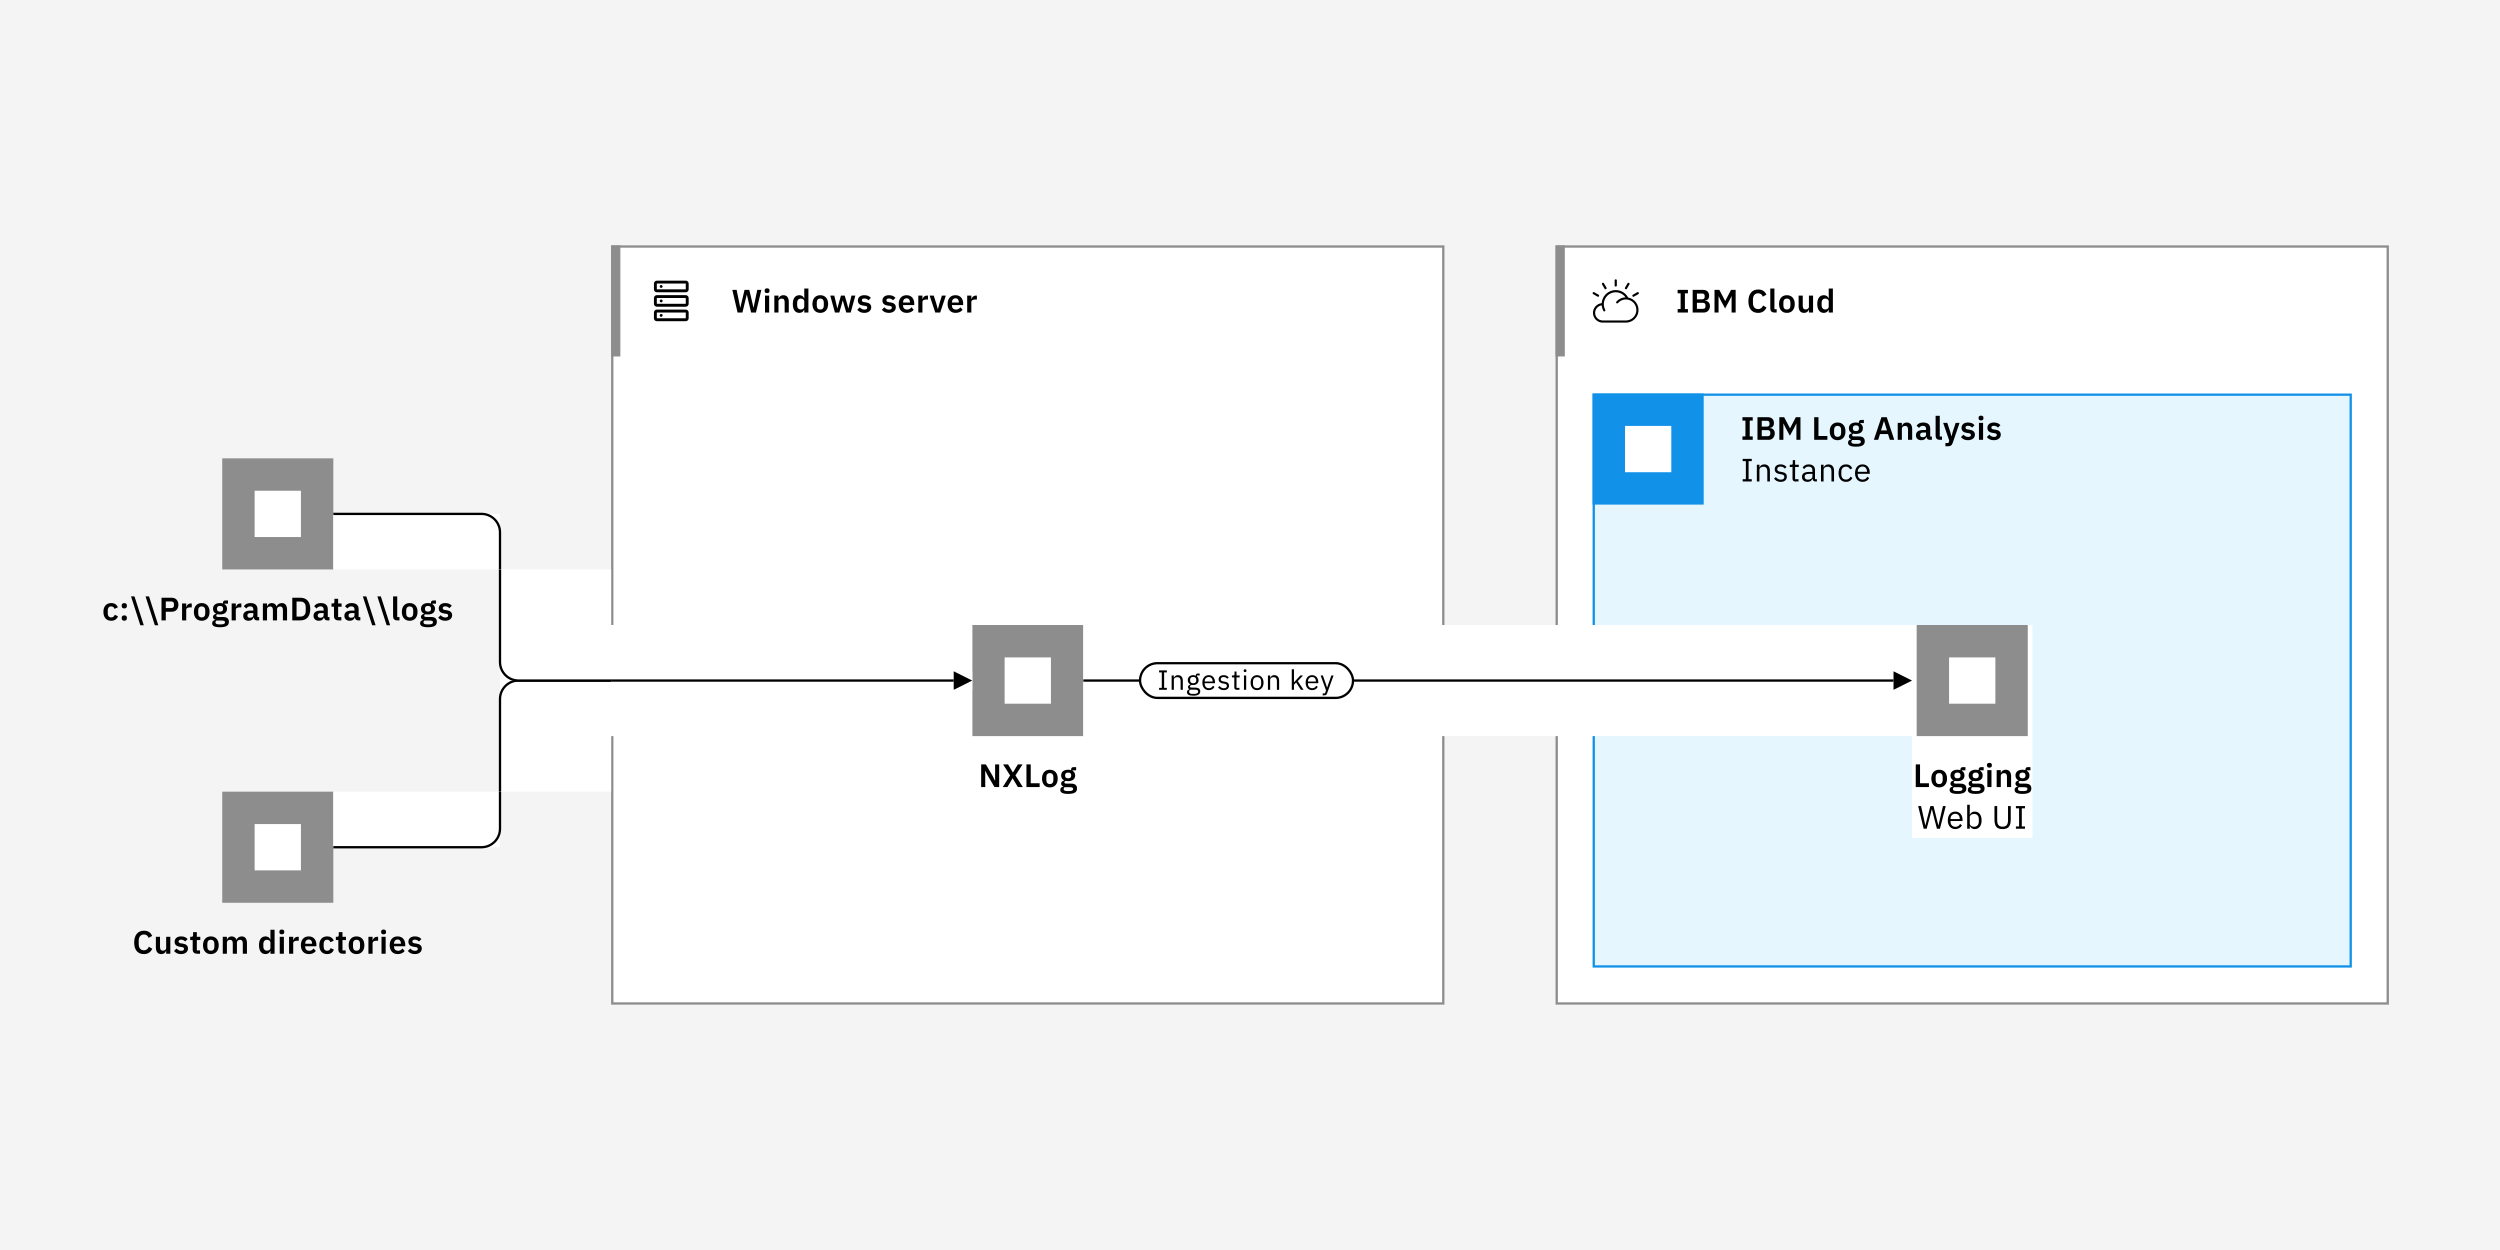 <svg width="1080" height="540" viewBox="0 0 1080 540" fill="none" xmlns="http://www.w3.org/2000/svg">
<rect width="1080" height="540" fill="#F4F4F4"/>
<rect width="1080" height="540" fill="#F4F4F4"/>
<rect x="672.5" y="106.5" width="359" height="327" fill="white" style="mix-blend-mode:multiply"/>
<rect x="673" y="107" width="358" height="326" fill="white"/>
<g clip-path="url(#clip0_1113_50284)">
<path d="M729.18 135H724.742V133.516H726.03V126.712H724.742V125.228H729.18V126.712H727.878V133.516H729.18V135ZM731.228 135V125.228H735.75C737.36 125.228 738.34 126.222 738.34 127.734C738.34 129.218 737.486 129.778 736.59 129.834V129.918C737.444 129.932 738.704 130.534 738.704 132.2C738.704 133.768 737.626 135 736.184 135H731.228ZM733.076 130.814V133.432H735.652C736.352 133.432 736.772 133.054 736.772 132.368V131.892C736.772 131.206 736.352 130.814 735.652 130.814H733.076ZM733.076 126.796V129.302H735.358C736.03 129.302 736.422 128.91 736.422 128.266V127.832C736.422 127.174 736.03 126.796 735.358 126.796H733.076ZM740.671 135V125.228H742.757L745.263 130.002H745.319L747.797 125.228H749.799V135H748.049V127.986H747.993L747.237 129.54L745.235 133.236L743.233 129.54L742.477 127.986H742.421V135H740.671ZM759.523 135.168C756.947 135.168 755.309 133.474 755.309 130.184C755.309 126.894 756.947 125.06 759.523 125.06C761.273 125.06 762.407 125.802 763.093 127.314L761.511 128.154C761.231 127.286 760.615 126.698 759.523 126.698C758.151 126.698 757.269 127.692 757.269 129.358V130.898C757.269 132.578 758.151 133.53 759.523 133.53C760.629 133.53 761.315 132.858 761.637 131.976L763.135 132.858C762.435 134.314 761.273 135.168 759.523 135.168ZM767.518 135H766.552C765.334 135 764.76 134.356 764.76 133.236V124.64H766.552V133.572H767.518V135ZM771.933 135.168C769.847 135.168 768.545 133.684 768.545 131.332C768.545 128.994 769.847 127.524 771.933 127.524C774.033 127.524 775.335 128.994 775.335 131.332C775.335 133.684 774.033 135.168 771.933 135.168ZM771.933 133.726C772.871 133.726 773.459 133.124 773.459 132.018V130.66C773.459 129.568 772.871 128.966 771.933 128.966C771.009 128.966 770.421 129.568 770.421 130.66V132.018C770.421 133.124 771.009 133.726 771.933 133.726ZM781.452 135V133.782H781.382C781.13 134.51 780.542 135.168 779.338 135.168C777.84 135.168 777 134.132 777 132.312V127.692H778.792V132.13C778.792 133.138 779.17 133.684 780.024 133.684C780.738 133.684 781.452 133.306 781.452 132.522V127.692H783.244V135H781.452ZM790.01 135V133.782H789.94C789.674 134.608 788.89 135.168 787.924 135.168C786.09 135.168 785.068 133.782 785.068 131.332C785.068 128.896 786.09 127.524 787.924 127.524C788.89 127.524 789.688 128.056 789.94 128.896H790.01V124.64H791.802V135H790.01ZM788.498 133.684C789.352 133.684 790.01 133.25 790.01 132.494V130.17C790.01 129.456 789.352 128.994 788.498 128.994C787.574 128.994 786.944 129.68 786.944 130.716V131.976C786.944 133.012 787.574 133.684 788.498 133.684Z" fill="black"/>
<g clip-path="url(#clip1_1113_50284)">
<path d="M703.363 128.531C702.742 127.367 701.759 126.437 700.563 125.88C699.367 125.324 698.022 125.171 696.731 125.445C695.441 125.719 694.275 126.406 693.408 127.401C692.542 128.396 692.023 129.646 691.929 130.962C690.855 131.077 689.867 131.599 689.168 132.421C688.468 133.243 688.11 134.302 688.167 135.38C688.224 136.458 688.692 137.473 689.475 138.216C690.258 138.959 691.296 139.374 692.375 139.375H702.375C703.739 139.376 705.055 138.866 706.063 137.947C707.071 137.027 707.698 135.763 707.822 134.404C707.946 133.045 707.557 131.689 706.732 130.603C705.907 129.516 704.705 128.777 703.363 128.531ZM702.375 138.438H692.375C691.543 138.439 690.742 138.125 690.134 137.558C689.526 136.99 689.157 136.213 689.101 135.383C689.046 134.554 689.308 133.734 689.835 133.09C690.362 132.447 691.113 132.028 691.938 131.919C692.004 132.746 692.239 133.551 692.628 134.284C692.656 134.34 692.695 134.39 692.742 134.43C692.79 134.471 692.845 134.501 692.905 134.52C692.965 134.539 693.028 134.546 693.09 134.54C693.152 134.534 693.213 134.516 693.268 134.486C693.323 134.457 693.372 134.416 693.411 134.368C693.45 134.319 693.479 134.263 693.497 134.203C693.514 134.143 693.519 134.08 693.512 134.017C693.504 133.955 693.484 133.895 693.453 133.841C692.834 132.683 692.68 131.332 693.022 130.064C693.365 128.796 694.179 127.706 695.298 127.018C696.416 126.329 697.755 126.094 699.042 126.359C700.328 126.624 701.465 127.371 702.22 128.446C701.471 128.466 700.734 128.641 700.055 128.958C699.376 129.275 698.77 129.728 698.273 130.29C698.231 130.335 698.198 130.389 698.177 130.448C698.156 130.507 698.146 130.569 698.15 130.631C698.153 130.694 698.168 130.755 698.196 130.811C698.223 130.867 698.261 130.917 698.308 130.959C698.354 131 698.409 131.032 698.468 131.051C698.527 131.071 698.59 131.079 698.652 131.075C698.714 131.07 698.775 131.053 698.831 131.025C698.886 130.997 698.936 130.957 698.976 130.91C699.477 130.342 700.112 129.908 700.823 129.649C701.535 129.39 702.3 129.313 703.048 129.425C703.797 129.538 704.506 129.836 705.11 130.293C705.713 130.75 706.193 131.351 706.505 132.042C706.816 132.732 706.95 133.489 706.893 134.244C706.837 134.999 706.592 135.728 706.182 136.364C705.771 137 705.207 137.523 704.542 137.886C703.877 138.248 703.132 138.438 702.375 138.438Z" fill="black"/>
<path d="M707.936 126.409C707.905 126.355 707.864 126.308 707.814 126.27C707.765 126.232 707.709 126.204 707.648 126.188C707.588 126.172 707.526 126.168 707.464 126.176C707.402 126.184 707.342 126.205 707.289 126.236L705.401 127.326C705.346 127.356 705.297 127.397 705.258 127.447C705.218 127.496 705.189 127.553 705.172 127.614C705.155 127.674 705.15 127.738 705.158 127.801C705.166 127.863 705.186 127.924 705.218 127.979C705.249 128.033 705.292 128.081 705.342 128.119C705.392 128.158 705.45 128.185 705.511 128.201C705.572 128.217 705.636 128.22 705.698 128.211C705.761 128.201 705.821 128.18 705.875 128.147L707.762 127.057C707.871 126.994 707.951 126.891 707.983 126.769C708.016 126.648 707.999 126.518 707.936 126.409Z" fill="black"/>
<path d="M702.173 124.919C702.227 124.95 702.286 124.97 702.348 124.978C702.41 124.986 702.472 124.982 702.532 124.966C702.593 124.95 702.649 124.922 702.698 124.884C702.748 124.847 702.789 124.799 702.82 124.745L703.91 122.858C703.972 122.749 703.988 122.62 703.955 122.499C703.923 122.379 703.843 122.276 703.735 122.213C703.627 122.151 703.498 122.133 703.377 122.165C703.256 122.197 703.152 122.276 703.089 122.384L701.999 124.271C701.936 124.38 701.919 124.509 701.952 124.631C701.984 124.752 702.064 124.856 702.173 124.919Z" fill="black"/>
<path d="M698 123.801C698.126 123.801 698.246 123.751 698.335 123.662C698.424 123.573 698.474 123.452 698.474 123.326V121.147C698.475 121.084 698.463 121.022 698.44 120.964C698.416 120.905 698.381 120.852 698.337 120.808C698.293 120.763 698.241 120.728 698.183 120.704C698.125 120.679 698.063 120.667 698 120.667C697.937 120.667 697.875 120.679 697.817 120.704C697.759 120.728 697.707 120.763 697.663 120.808C697.619 120.852 697.584 120.905 697.56 120.964C697.537 121.022 697.525 121.084 697.526 121.147V123.326C697.526 123.452 697.576 123.573 697.665 123.662C697.754 123.751 697.874 123.801 698 123.801Z" fill="black"/>
<path d="M693.179 124.745C693.243 124.853 693.346 124.932 693.467 124.963C693.588 124.995 693.717 124.978 693.825 124.916C693.934 124.853 694.013 124.75 694.046 124.629C694.079 124.509 694.062 124.38 694.001 124.271L692.911 122.383C692.88 122.329 692.839 122.281 692.789 122.243C692.74 122.204 692.683 122.176 692.623 122.16C692.562 122.143 692.499 122.139 692.437 122.147C692.375 122.155 692.315 122.176 692.261 122.207C692.207 122.238 692.16 122.28 692.122 122.33C692.084 122.379 692.056 122.436 692.04 122.496C692.024 122.557 692.02 122.62 692.029 122.682C692.037 122.744 692.058 122.804 692.09 122.858L693.179 124.745Z" fill="black"/>
<path d="M690.599 127.326L688.711 126.236C688.658 126.204 688.598 126.183 688.536 126.175C688.474 126.166 688.411 126.17 688.35 126.186C688.29 126.202 688.233 126.23 688.183 126.268C688.134 126.306 688.092 126.353 688.061 126.407C688.029 126.462 688.009 126.522 688.001 126.584C687.993 126.646 687.997 126.709 688.014 126.769C688.03 126.829 688.058 126.886 688.097 126.935C688.135 126.985 688.183 127.026 688.237 127.057L690.125 128.147C690.179 128.179 690.239 128.199 690.301 128.208C690.363 128.216 690.426 128.213 690.486 128.197C690.547 128.181 690.603 128.153 690.653 128.115C690.703 128.077 690.744 128.029 690.776 127.975C690.807 127.921 690.827 127.861 690.835 127.799C690.843 127.737 690.839 127.674 690.823 127.614C690.806 127.553 690.778 127.497 690.74 127.447C690.701 127.398 690.653 127.357 690.599 127.326Z" fill="black"/>
</g>
<line x1="674" y1="106" x2="674" y2="154" stroke="#8D8D8D" stroke-width="4"/>
</g>
<rect x="672.5" y="106.5" width="359" height="327" stroke="#8D8D8D"/>
<rect x="689" y="171" width="326" height="246" fill="white"/>
<rect x="689" y="171" width="326" height="246" fill="#E5F6FF"/>
<g clip-path="url(#clip2_1113_50284)">
<path d="M757.18 190H752.742V188.516H754.03V181.712H752.742V180.228H757.18V181.712H755.878V188.516H757.18V190ZM759.228 190V180.228H763.75C765.36 180.228 766.34 181.222 766.34 182.734C766.34 184.218 765.486 184.778 764.59 184.834V184.918C765.444 184.932 766.704 185.534 766.704 187.2C766.704 188.768 765.626 190 764.184 190H759.228ZM761.076 185.814V188.432H763.652C764.352 188.432 764.772 188.054 764.772 187.368V186.892C764.772 186.206 764.352 185.814 763.652 185.814H761.076ZM761.076 181.796V184.302H763.358C764.03 184.302 764.422 183.91 764.422 183.266V182.832C764.422 182.174 764.03 181.796 763.358 181.796H761.076ZM768.671 190V180.228H770.757L773.263 185.002H773.319L775.797 180.228H777.799V190H776.049V182.986H775.993L775.237 184.54L773.235 188.236L771.233 184.54L770.477 182.986H770.421V190H768.671ZM789.427 190H783.729V180.228H785.577V188.362H789.427V190ZM793.839 190.168C791.753 190.168 790.451 188.684 790.451 186.332C790.451 183.994 791.753 182.524 793.839 182.524C795.939 182.524 797.241 183.994 797.241 186.332C797.241 188.684 795.939 190.168 793.839 190.168ZM793.839 188.726C794.777 188.726 795.365 188.124 795.365 187.018V185.66C795.365 184.568 794.777 183.966 793.839 183.966C792.915 183.966 792.327 184.568 792.327 185.66V187.018C792.327 188.124 792.915 188.726 793.839 188.726ZM805.584 190.616C805.584 192.142 804.548 192.968 801.748 192.968C799.284 192.968 798.346 192.324 798.346 191.246C798.346 190.434 798.836 189.972 799.648 189.846V189.692C799.046 189.538 798.71 189.062 798.71 188.474C798.71 187.718 799.354 187.34 800.054 187.186V187.13C799.172 186.724 798.724 185.968 798.724 185.002C798.724 183.518 799.774 182.524 801.748 182.524C802.196 182.524 802.658 182.58 803.022 182.706V182.468C803.022 181.754 803.386 181.404 804.058 181.404H805.192V182.776H803.638V182.972C804.394 183.392 804.772 184.106 804.772 185.002C804.772 186.472 803.736 187.452 801.748 187.452C801.328 187.452 800.95 187.41 800.628 187.326C800.348 187.452 800.11 187.662 800.11 187.984C800.11 188.348 800.418 188.53 801.062 188.53H803.022C804.814 188.53 805.584 189.3 805.584 190.616ZM803.904 190.826C803.904 190.364 803.568 190.084 802.658 190.084H800.166C799.9 190.28 799.788 190.546 799.788 190.84C799.788 191.4 800.208 191.736 801.328 191.736H802.224C803.386 191.736 803.904 191.442 803.904 190.826ZM801.748 186.234C802.602 186.234 803.064 185.842 803.064 185.114V184.876C803.064 184.134 802.602 183.756 801.748 183.756C800.894 183.756 800.432 184.134 800.432 184.876V185.114C800.432 185.842 800.894 186.234 801.748 186.234ZM818.326 190H816.408L815.624 187.508H812.152L811.382 190H809.506L812.782 180.228H815.078L818.326 190ZM815.176 185.926L813.916 181.908H813.846L812.6 185.926H815.176ZM821.606 190H819.814V182.692H821.606V183.91H821.676C821.97 183.126 822.586 182.524 823.72 182.524C825.218 182.524 826.058 183.56 826.058 185.38V190H824.266V185.562C824.266 184.526 823.916 183.994 823.062 183.994C822.32 183.994 821.606 184.386 821.606 185.17V190ZM830.01 190.168C828.526 190.168 827.686 189.314 827.686 188.012C827.686 186.514 828.82 185.772 830.808 185.772H832.054V185.24C832.054 184.428 831.648 183.952 830.696 183.952C829.856 183.952 829.38 184.372 829.03 184.876L827.966 183.924C828.498 183.084 829.352 182.524 830.822 182.524C832.796 182.524 833.846 183.462 833.846 185.128V188.572H834.574V190H833.58C832.81 190 832.334 189.496 832.222 188.74H832.138C831.9 189.678 831.102 190.168 830.01 190.168ZM830.612 188.866C831.41 188.866 832.054 188.502 832.054 187.816V186.85H830.906C829.968 186.85 829.506 187.172 829.506 187.746V187.984C829.506 188.572 829.912 188.866 830.612 188.866ZM838.943 190H837.977C836.759 190 836.185 189.356 836.185 188.236V179.64H837.977V188.572H838.943V190ZM843.57 186.556L844.844 182.692H846.524L843.584 191.302C843.22 192.352 842.702 192.8 841.498 192.8H840.42V191.372H841.736L842.072 190.35L839.454 182.692H841.232L842.506 186.556L842.982 188.404H843.066L843.57 186.556ZM850.151 190.168C848.765 190.168 847.855 189.664 847.127 188.824L848.219 187.76C848.751 188.376 849.395 188.754 850.221 188.754C851.075 188.754 851.439 188.432 851.439 187.914C851.439 187.494 851.187 187.228 850.543 187.144L849.815 187.046C848.247 186.85 847.379 186.164 847.379 184.834C847.379 183.42 848.485 182.524 850.151 182.524C851.579 182.524 852.307 182.944 853.007 183.672L851.957 184.722C851.537 184.274 850.921 183.938 850.207 183.938C849.437 183.938 849.101 184.246 849.101 184.694C849.101 185.184 849.367 185.408 850.053 185.52L850.795 185.618C852.391 185.842 853.161 186.556 853.161 187.774C853.161 189.188 851.971 190.168 850.151 190.168ZM855.799 181.628C855.057 181.628 854.749 181.25 854.749 180.732V180.452C854.749 179.934 855.057 179.556 855.799 179.556C856.527 179.556 856.849 179.934 856.849 180.452V180.732C856.849 181.25 856.527 181.628 855.799 181.628ZM854.903 190V182.692H856.695V190H854.903ZM861.326 190.168C859.94 190.168 859.03 189.664 858.302 188.824L859.394 187.76C859.926 188.376 860.57 188.754 861.396 188.754C862.25 188.754 862.614 188.432 862.614 187.914C862.614 187.494 862.362 187.228 861.718 187.144L860.99 187.046C859.422 186.85 858.554 186.164 858.554 184.834C858.554 183.42 859.66 182.524 861.326 182.524C862.754 182.524 863.482 182.944 864.182 183.672L863.132 184.722C862.712 184.274 862.096 183.938 861.382 183.938C860.612 183.938 860.276 184.246 860.276 184.694C860.276 185.184 860.542 185.408 861.228 185.52L861.97 185.618C863.566 185.842 864.336 186.556 864.336 187.774C864.336 189.188 863.146 190.168 861.326 190.168Z" fill="black"/>
<path d="M756.76 208H752.84V207.02H754.212V199.208H752.84V198.228H756.76V199.208H755.388V207.02H756.76V208ZM760.075 208H758.955V200.776H760.075V201.952H760.131C760.481 201.14 761.097 200.608 762.175 200.608C763.659 200.608 764.597 201.616 764.597 203.366V208H763.477V203.562C763.477 202.274 762.917 201.616 761.839 201.616C760.943 201.616 760.075 202.064 760.075 202.988V208ZM769.242 208.168C767.912 208.168 767.03 207.608 766.386 206.754L767.184 206.11C767.744 206.81 768.416 207.216 769.326 207.216C770.278 207.216 770.838 206.782 770.838 206.04C770.838 205.48 770.53 205.046 769.578 204.906L769.004 204.822C767.674 204.626 766.68 204.08 766.68 202.736C766.68 201.308 767.786 200.608 769.256 200.608C770.418 200.608 771.188 201.042 771.777 201.77L771.035 202.442C770.713 201.994 770.097 201.56 769.172 201.56C768.248 201.56 767.758 201.994 767.758 202.68C767.758 203.38 768.248 203.66 769.144 203.8L769.704 203.884C771.301 204.122 771.917 204.822 771.917 205.914C771.917 207.314 770.894 208.168 769.242 208.168ZM776.955 208H775.555C774.785 208 774.365 207.51 774.365 206.81V201.756H773.175V200.776H773.847C774.323 200.776 774.477 200.608 774.477 200.118V198.774H775.485V200.776H777.067V201.756H775.485V207.02H776.955V208ZM784.907 208H784.277C783.451 208 783.115 207.496 783.031 206.824H782.961C782.653 207.706 781.883 208.168 780.875 208.168C779.349 208.168 778.453 207.328 778.453 205.984C778.453 204.626 779.433 203.87 781.533 203.87H782.961V203.156C782.961 202.134 782.401 201.574 781.253 201.574C780.385 201.574 779.811 201.994 779.419 202.652L778.747 202.022C779.139 201.252 780.007 200.608 781.309 200.608C783.045 200.608 784.081 201.518 784.081 203.044V207.02H784.907V208ZM781.057 207.216C782.163 207.216 782.961 206.642 782.961 205.9V204.71H781.477C780.203 204.71 779.629 205.102 779.629 205.802V206.096C779.629 206.81 780.189 207.216 781.057 207.216ZM787.786 208H786.666V200.776H787.786V201.952H787.842C788.192 201.14 788.808 200.608 789.886 200.608C791.37 200.608 792.308 201.616 792.308 203.366V208H791.188V203.562C791.188 202.274 790.628 201.616 789.55 201.616C788.654 201.616 787.786 202.064 787.786 202.988V208ZM797.471 208.168C795.441 208.168 794.251 206.698 794.251 204.388C794.251 202.078 795.441 200.608 797.471 200.608C798.899 200.608 799.753 201.308 800.173 202.302L799.235 202.778C798.969 202.036 798.353 201.602 797.471 201.602C796.141 201.602 795.455 202.512 795.455 203.772V205.004C795.455 206.264 796.141 207.174 797.471 207.174C798.381 207.174 799.039 206.74 799.431 205.914L800.243 206.46C799.781 207.496 798.843 208.168 797.471 208.168ZM804.618 208.168C802.658 208.168 801.37 206.684 801.37 204.388C801.37 202.092 802.658 200.608 804.618 200.608C806.55 200.608 807.74 202.092 807.74 204.136V204.668H802.546V205.004C802.546 206.25 803.344 207.188 804.688 207.188C805.598 207.188 806.298 206.74 806.676 205.942L807.474 206.516C807.012 207.496 805.976 208.168 804.618 208.168ZM804.618 201.546C803.4 201.546 802.546 202.47 802.546 203.73V203.828H806.536V203.674C806.536 202.4 805.766 201.546 804.618 201.546Z" fill="black"/>
<rect width="48" height="48" transform="translate(688 170)" fill="#1192E8"/>
<rect width="20" height="20" transform="translate(702 184)" fill="white" style="mix-blend-mode:multiply"/>
<path d="M719.5 194V197.75H704.5V187.75H711.375V186.5H704.5C704.168 186.5 703.851 186.632 703.616 186.866C703.382 187.101 703.25 187.418 703.25 187.75V197.75C703.25 198.082 703.382 198.399 703.616 198.634C703.851 198.868 704.168 199 704.5 199H709.5V201.5H707V202.75H717V201.5H714.5V199H719.5C719.832 199 720.149 198.868 720.384 198.634C720.618 198.399 720.75 198.082 720.75 197.75V194H719.5ZM713.25 201.5H710.75V199H713.25V201.5Z" fill="white"/>
<path d="M720.75 186.5H713.25V187.75H720.75V186.5Z" fill="white"/>
<path d="M720.75 189H713.25V190.25H720.75V189Z" fill="white"/>
<path d="M717 191.5H713.25V192.75H717V191.5Z" fill="white"/>
</g>
<rect x="688.5" y="170.5" width="327" height="247" stroke="#1192E8"/>
<rect width="52" height="92" transform="translate(826 270)" fill="white" style="mix-blend-mode:multiply"/>
<rect width="48" height="48" transform="translate(828 270)" fill="#8D8D8D"/>
<rect width="20" height="20" transform="translate(842 284)" fill="white" style="mix-blend-mode:multiply"/>
<path d="M852 285.25C850.269 285.25 848.578 285.763 847.139 286.725C845.7 287.686 844.578 289.053 843.916 290.652C843.254 292.25 843.081 294.01 843.418 295.707C843.756 297.404 844.589 298.963 845.813 300.187C847.037 301.411 848.596 302.244 850.293 302.582C851.99 302.919 853.75 302.746 855.348 302.084C856.947 301.422 858.314 300.3 859.275 298.861C860.237 297.422 860.75 295.731 860.75 294C860.75 291.679 859.828 289.454 858.187 287.813C856.546 286.172 854.321 285.25 852 285.25ZM859.5 293.375H855.75C855.677 291.073 855.081 288.818 854.006 286.781C855.487 287.186 856.807 288.036 857.79 289.215C858.772 290.394 859.369 291.846 859.5 293.375ZM852 301.5C851.861 301.509 851.721 301.509 851.581 301.5C850.286 299.435 849.568 297.061 849.5 294.625H854.5C854.438 297.06 853.726 299.433 852.438 301.5C852.292 301.51 852.146 301.51 852 301.5ZM849.5 293.375C849.562 290.94 850.274 288.567 851.563 286.5C851.841 286.469 852.122 286.469 852.4 286.5C853.701 288.563 854.427 290.937 854.5 293.375H849.5ZM849.975 286.781C848.907 288.82 848.317 291.075 848.25 293.375H844.5C844.631 291.846 845.228 290.394 846.21 289.215C847.193 288.036 848.513 287.186 849.994 286.781H849.975ZM844.531 294.625H848.281C848.346 296.925 848.934 299.18 850 301.219C848.524 300.809 847.209 299.958 846.232 298.779C845.254 297.601 844.661 296.151 844.531 294.625ZM854.006 301.219C855.081 299.182 855.677 296.927 855.75 294.625H859.5C859.369 296.154 858.772 297.606 857.79 298.785C856.807 299.964 855.487 300.814 854.006 301.219Z" fill="white"/>
<path d="M833.305 340H827.607V330.228H829.455V338.362H833.305V340ZM837.718 340.168C835.632 340.168 834.33 338.684 834.33 336.332C834.33 333.994 835.632 332.524 837.718 332.524C839.818 332.524 841.12 333.994 841.12 336.332C841.12 338.684 839.818 340.168 837.718 340.168ZM837.718 338.726C838.656 338.726 839.244 338.124 839.244 337.018V335.66C839.244 334.568 838.656 333.966 837.718 333.966C836.794 333.966 836.206 334.568 836.206 335.66V337.018C836.206 338.124 836.794 338.726 837.718 338.726ZM849.462 340.616C849.462 342.142 848.426 342.968 845.626 342.968C843.162 342.968 842.224 342.324 842.224 341.246C842.224 340.434 842.714 339.972 843.526 339.846V339.692C842.924 339.538 842.588 339.062 842.588 338.474C842.588 337.718 843.232 337.34 843.932 337.186V337.13C843.05 336.724 842.602 335.968 842.602 335.002C842.602 333.518 843.652 332.524 845.626 332.524C846.074 332.524 846.536 332.58 846.9 332.706V332.468C846.9 331.754 847.264 331.404 847.936 331.404H849.07V332.776H847.516V332.972C848.272 333.392 848.65 334.106 848.65 335.002C848.65 336.472 847.614 337.452 845.626 337.452C845.206 337.452 844.828 337.41 844.506 337.326C844.226 337.452 843.988 337.662 843.988 337.984C843.988 338.348 844.296 338.53 844.94 338.53H846.9C848.692 338.53 849.462 339.3 849.462 340.616ZM847.782 340.826C847.782 340.364 847.446 340.084 846.536 340.084H844.044C843.778 340.28 843.666 340.546 843.666 340.84C843.666 341.4 844.086 341.736 845.206 341.736H846.102C847.264 341.736 847.782 341.442 847.782 340.826ZM845.626 336.234C846.48 336.234 846.942 335.842 846.942 335.114V334.876C846.942 334.134 846.48 333.756 845.626 333.756C844.772 333.756 844.31 334.134 844.31 334.876V335.114C844.31 335.842 844.772 336.234 845.626 336.234ZM857.333 340.616C857.333 342.142 856.297 342.968 853.497 342.968C851.033 342.968 850.095 342.324 850.095 341.246C850.095 340.434 850.585 339.972 851.397 339.846V339.692C850.795 339.538 850.459 339.062 850.459 338.474C850.459 337.718 851.103 337.34 851.803 337.186V337.13C850.921 336.724 850.473 335.968 850.473 335.002C850.473 333.518 851.523 332.524 853.497 332.524C853.945 332.524 854.407 332.58 854.771 332.706V332.468C854.771 331.754 855.135 331.404 855.807 331.404H856.941V332.776H855.387V332.972C856.143 333.392 856.521 334.106 856.521 335.002C856.521 336.472 855.485 337.452 853.497 337.452C853.077 337.452 852.699 337.41 852.377 337.326C852.097 337.452 851.859 337.662 851.859 337.984C851.859 338.348 852.167 338.53 852.811 338.53H854.771C856.563 338.53 857.333 339.3 857.333 340.616ZM855.653 340.826C855.653 340.364 855.317 340.084 854.407 340.084H851.915C851.649 340.28 851.537 340.546 851.537 340.84C851.537 341.4 851.957 341.736 853.077 341.736H853.973C855.135 341.736 855.653 341.442 855.653 340.826ZM853.497 336.234C854.351 336.234 854.813 335.842 854.813 335.114V334.876C854.813 334.134 854.351 333.756 853.497 333.756C852.643 333.756 852.181 334.134 852.181 334.876V335.114C852.181 335.842 852.643 336.234 853.497 336.234ZM859.424 331.628C858.682 331.628 858.374 331.25 858.374 330.732V330.452C858.374 329.934 858.682 329.556 859.424 329.556C860.152 329.556 860.474 329.934 860.474 330.452V330.732C860.474 331.25 860.152 331.628 859.424 331.628ZM858.528 340V332.692H860.32V340H858.528ZM864.349 340H862.557V332.692H864.349V333.91H864.419C864.713 333.126 865.329 332.524 866.463 332.524C867.961 332.524 868.801 333.56 868.801 335.38V340H867.009V335.562C867.009 334.526 866.659 333.994 865.805 333.994C865.063 333.994 864.349 334.386 864.349 335.17V340ZM877.542 340.616C877.542 342.142 876.506 342.968 873.706 342.968C871.242 342.968 870.304 342.324 870.304 341.246C870.304 340.434 870.794 339.972 871.606 339.846V339.692C871.004 339.538 870.668 339.062 870.668 338.474C870.668 337.718 871.312 337.34 872.012 337.186V337.13C871.13 336.724 870.682 335.968 870.682 335.002C870.682 333.518 871.732 332.524 873.706 332.524C874.154 332.524 874.616 332.58 874.98 332.706V332.468C874.98 331.754 875.344 331.404 876.016 331.404H877.15V332.776H875.596V332.972C876.352 333.392 876.73 334.106 876.73 335.002C876.73 336.472 875.694 337.452 873.706 337.452C873.286 337.452 872.908 337.41 872.586 337.326C872.306 337.452 872.068 337.662 872.068 337.984C872.068 338.348 872.376 338.53 873.02 338.53H874.98C876.772 338.53 877.542 339.3 877.542 340.616ZM875.862 340.826C875.862 340.364 875.526 340.084 874.616 340.084H872.124C871.858 340.28 871.746 340.546 871.746 340.84C871.746 341.4 872.166 341.736 873.286 341.736H874.182C875.344 341.736 875.862 341.442 875.862 340.826ZM873.706 336.234C874.56 336.234 875.022 335.842 875.022 335.114V334.876C875.022 334.134 874.56 333.756 873.706 333.756C872.852 333.756 872.39 334.134 872.39 334.876V335.114C872.39 335.842 872.852 336.234 873.706 336.234Z" fill="black"/>
<path d="M832.327 358H831.025L828.645 348.228H829.891L830.941 352.932L831.753 356.586H831.781L832.691 352.932L833.923 348.228H835.267L836.457 352.932L837.367 356.572H837.409L838.249 352.932L839.355 348.228H840.559L838.053 358H836.751L835.477 353.128L834.581 349.544H834.553L833.629 353.128L832.327 358ZM844.694 358.168C842.734 358.168 841.446 356.684 841.446 354.388C841.446 352.092 842.734 350.608 844.694 350.608C846.626 350.608 847.816 352.092 847.816 354.136V354.668H842.622V355.004C842.622 356.25 843.42 357.188 844.764 357.188C845.674 357.188 846.374 356.74 846.752 355.942L847.55 356.516C847.088 357.496 846.052 358.168 844.694 358.168ZM844.694 351.546C843.476 351.546 842.622 352.47 842.622 353.73V353.828H846.612V353.674C846.612 352.4 845.842 351.546 844.694 351.546ZM849.822 358V347.64H850.942V351.952H850.998C851.376 351.042 852.118 350.608 853.112 350.608C854.918 350.608 856.052 352.078 856.052 354.388C856.052 356.698 854.918 358.168 853.112 358.168C852.118 358.168 851.432 357.72 850.998 356.824H850.942V358H849.822ZM852.804 357.16C854.064 357.16 854.848 356.292 854.848 355.004V353.772C854.848 352.484 854.064 351.616 852.804 351.616C851.782 351.616 850.942 352.204 850.942 353.002V355.69C850.942 356.628 851.782 357.16 852.804 357.16ZM861.614 348.228H862.79V354.276C862.79 356.138 863.392 357.118 865.128 357.118C866.864 357.118 867.466 356.138 867.466 354.276V348.228H868.642V353.996C868.642 356.838 867.69 358.168 865.086 358.168C862.482 358.168 861.614 356.838 861.614 353.996V348.228ZM874.79 358H870.87V357.02H872.242V349.208H870.87V348.228H874.79V349.208H873.418V357.02H874.79V358Z" fill="black"/>
<rect x="432.5" y="254.5" width="100" height="15" rx="7.5" fill="white"/>
<path d="M444.068 266.144C441.956 266.144 440.696 264.656 440.696 261.86C440.696 259.064 441.956 257.48 444.068 257.48C445.46 257.48 446.42 258.152 446.948 259.316L446.132 259.808C445.796 258.944 445.1 258.38 444.068 258.38C442.628 258.38 441.776 259.52 441.776 261.236V262.484C441.776 264.2 442.628 265.244 444.068 265.244C445.136 265.244 445.868 264.644 446.204 263.732L447.008 264.236C446.48 265.412 445.46 266.144 444.068 266.144ZM451.869 266.144C449.709 266.144 448.317 264.62 448.317 261.812C448.317 259.004 449.709 257.48 451.869 257.48C454.029 257.48 455.421 259.004 455.421 261.812C455.421 264.62 454.029 266.144 451.869 266.144ZM451.869 265.244C453.321 265.244 454.341 264.164 454.341 262.508V261.116C454.341 259.46 453.321 258.38 451.869 258.38C450.417 258.38 449.397 259.46 449.397 261.116V262.508C449.397 264.164 450.417 265.244 451.869 265.244ZM459.905 266.144C458.561 266.144 457.613 265.592 456.941 264.68L457.685 264.056C458.273 264.836 458.969 265.256 459.941 265.256C461.141 265.256 461.789 264.632 461.789 263.672C461.789 262.88 461.345 262.484 460.241 262.232L459.557 262.076C458.033 261.728 457.193 261.056 457.193 259.772C457.193 258.284 458.321 257.48 459.965 257.48C461.225 257.48 462.113 257.96 462.737 258.848L461.981 259.4C461.525 258.764 460.889 258.368 459.917 258.368C458.849 258.368 458.189 258.836 458.189 259.736C458.189 260.528 458.705 260.888 459.761 261.128L460.445 261.284C462.077 261.656 462.785 262.376 462.785 263.624C462.785 265.16 461.705 266.144 459.905 266.144ZM470.353 266.144C469.009 266.144 468.061 265.592 467.389 264.68L468.133 264.056C468.721 264.836 469.417 265.256 470.389 265.256C471.589 265.256 472.237 264.632 472.237 263.672C472.237 262.88 471.793 262.484 470.689 262.232L470.005 262.076C468.481 261.728 467.641 261.056 467.641 259.772C467.641 258.284 468.769 257.48 470.413 257.48C471.673 257.48 472.561 257.96 473.185 258.848L472.429 259.4C471.973 258.764 471.337 258.368 470.365 258.368C469.297 258.368 468.637 258.836 468.637 259.736C468.637 260.528 469.153 260.888 470.209 261.128L470.893 261.284C472.525 261.656 473.233 262.376 473.233 263.624C473.233 265.16 472.153 266.144 470.353 266.144ZM477.526 266.144C475.846 266.144 474.742 264.872 474.742 262.904C474.742 260.936 475.846 259.664 477.526 259.664C479.182 259.664 480.202 260.936 480.202 262.688V263.144H475.75V263.432C475.75 264.5 476.434 265.304 477.586 265.304C478.366 265.304 478.966 264.92 479.29 264.236L479.974 264.728C479.578 265.568 478.69 266.144 477.526 266.144ZM477.526 260.468C476.482 260.468 475.75 261.26 475.75 262.34V262.424H479.17V262.292C479.17 261.2 478.51 260.468 477.526 260.468ZM483.064 266H482.104V259.808H483.064V260.948H483.124C483.34 260.36 483.904 259.808 484.912 259.808H485.284V260.768H484.72C483.688 260.768 483.064 261.212 483.064 261.8V266ZM489.432 266H488.316L486.144 259.808H487.104L488.184 262.88L488.856 264.992H488.916L489.588 262.88L490.692 259.808H491.616L489.432 266ZM493.654 258.356C493.246 258.356 493.066 258.14 493.066 257.816V257.66C493.066 257.336 493.246 257.12 493.654 257.12C494.062 257.12 494.242 257.336 494.242 257.66V257.816C494.242 258.14 494.062 258.356 493.654 258.356ZM493.174 266V259.808H494.134V266H493.174ZM498.798 266.144C497.058 266.144 496.038 264.884 496.038 262.904C496.038 260.924 497.058 259.664 498.798 259.664C500.022 259.664 500.754 260.264 501.114 261.116L500.31 261.524C500.082 260.888 499.554 260.516 498.798 260.516C497.658 260.516 497.07 261.296 497.07 262.376V263.432C497.07 264.512 497.658 265.292 498.798 265.292C499.578 265.292 500.142 264.92 500.478 264.212L501.174 264.68C500.778 265.568 499.974 266.144 498.798 266.144ZM505.107 266.144C503.427 266.144 502.323 264.872 502.323 262.904C502.323 260.936 503.427 259.664 505.107 259.664C506.763 259.664 507.783 260.936 507.783 262.688V263.144H503.331V263.432C503.331 264.5 504.015 265.304 505.167 265.304C505.947 265.304 506.547 264.92 506.871 264.236L507.555 264.728C507.159 265.568 506.271 266.144 505.107 266.144ZM505.107 260.468C504.063 260.468 503.331 261.26 503.331 262.34V262.424H506.751V262.292C506.751 261.2 506.091 260.468 505.107 260.468ZM515.9 266H512.54V265.16H513.716V258.464H512.54V257.624H515.9V258.464H514.724V265.16H515.9V266ZM518.061 266V257.624H520.869C522.957 257.624 524.301 259.016 524.301 261.812C524.301 264.608 522.957 266 520.869 266H518.061ZM519.069 265.112H520.869C522.249 265.112 523.221 264.152 523.221 262.496V261.128C523.221 259.472 522.249 258.512 520.869 258.512H519.069V265.112Z" fill="black"/>
<rect x="432.5" y="254.5" width="100" height="15" rx="7.5" stroke="black"/>
<rect x="264.5" y="106.5" width="359" height="327" fill="white"/>
<rect x="265" y="107" width="358" height="326" fill="white"/>
<g clip-path="url(#clip3_1113_50284)">
<path d="M320.732 135H318.632L316.364 125.228H318.212L319.178 129.918L319.78 132.914H319.822L320.522 129.918L321.642 125.228H323.686L324.806 129.918L325.492 132.914H325.534L326.15 129.918L327.144 125.228H328.908L326.57 135H324.484L323.238 129.834L322.636 127.258H322.608L321.978 129.834L320.732 135ZM331.381 126.628C330.639 126.628 330.331 126.25 330.331 125.732V125.452C330.331 124.934 330.639 124.556 331.381 124.556C332.109 124.556 332.431 124.934 332.431 125.452V125.732C332.431 126.25 332.109 126.628 331.381 126.628ZM330.485 135V127.692H332.277V135H330.485ZM336.306 135H334.514V127.692H336.306V128.91H336.376C336.67 128.126 337.286 127.524 338.42 127.524C339.918 127.524 340.758 128.56 340.758 130.38V135H338.966V130.562C338.966 129.526 338.616 128.994 337.762 128.994C337.02 128.994 336.306 129.386 336.306 130.17V135ZM347.441 135V133.782H347.371C347.105 134.608 346.321 135.168 345.355 135.168C343.521 135.168 342.499 133.782 342.499 131.332C342.499 128.896 343.521 127.524 345.355 127.524C346.321 127.524 347.119 128.056 347.371 128.896H347.441V124.64H349.233V135H347.441ZM345.929 133.684C346.783 133.684 347.441 133.25 347.441 132.494V130.17C347.441 129.456 346.783 128.994 345.929 128.994C345.005 128.994 344.375 129.68 344.375 130.716V131.976C344.375 133.012 345.005 133.684 345.929 133.684ZM354.357 135.168C352.271 135.168 350.969 133.684 350.969 131.332C350.969 128.994 352.271 127.524 354.357 127.524C356.457 127.524 357.759 128.994 357.759 131.332C357.759 133.684 356.457 135.168 354.357 135.168ZM354.357 133.726C355.295 133.726 355.883 133.124 355.883 132.018V130.66C355.883 129.568 355.295 128.966 354.357 128.966C353.433 128.966 352.845 129.568 352.845 130.66V132.018C352.845 133.124 353.433 133.726 354.357 133.726ZM360.687 135L358.671 127.692H360.393L361.135 130.702L361.709 133.208H361.765L362.437 130.702L363.291 127.692H364.915L365.797 130.702L366.483 133.208H366.539L367.113 130.702L367.841 127.692H369.507L367.505 135H365.573L364.635 131.78L364.089 129.792H364.047L363.515 131.78L362.591 135H360.687ZM373.369 135.168C371.983 135.168 371.073 134.664 370.345 133.824L371.437 132.76C371.969 133.376 372.613 133.754 373.439 133.754C374.293 133.754 374.657 133.432 374.657 132.914C374.657 132.494 374.405 132.228 373.761 132.144L373.033 132.046C371.465 131.85 370.597 131.164 370.597 129.834C370.597 128.42 371.703 127.524 373.369 127.524C374.797 127.524 375.525 127.944 376.225 128.672L375.175 129.722C374.755 129.274 374.139 128.938 373.425 128.938C372.655 128.938 372.319 129.246 372.319 129.694C372.319 130.184 372.585 130.408 373.271 130.52L374.013 130.618C375.609 130.842 376.379 131.556 376.379 132.774C376.379 134.188 375.189 135.168 373.369 135.168ZM383.983 135.168C382.597 135.168 381.687 134.664 380.959 133.824L382.051 132.76C382.583 133.376 383.227 133.754 384.053 133.754C384.907 133.754 385.271 133.432 385.271 132.914C385.271 132.494 385.019 132.228 384.375 132.144L383.647 132.046C382.079 131.85 381.211 131.164 381.211 129.834C381.211 128.42 382.317 127.524 383.983 127.524C385.411 127.524 386.139 127.944 386.839 128.672L385.789 129.722C385.369 129.274 384.753 128.938 384.039 128.938C383.269 128.938 382.933 129.246 382.933 129.694C382.933 130.184 383.199 130.408 383.885 130.52L384.627 130.618C386.223 130.842 386.993 131.556 386.993 132.774C386.993 134.188 385.803 135.168 383.983 135.168ZM391.69 135.168C389.534 135.168 388.246 133.67 388.246 131.332C388.246 129.022 389.492 127.524 391.634 127.524C393.916 127.524 394.966 129.204 394.966 131.206V131.794H390.108V131.976C390.108 133.026 390.71 133.74 391.886 133.74C392.768 133.74 393.3 133.32 393.748 132.746L394.714 133.824C394.112 134.65 393.048 135.168 391.69 135.168ZM391.662 128.868C390.724 128.868 390.108 129.568 390.108 130.576V130.688H393.104V130.562C393.104 129.554 392.586 128.868 391.662 128.868ZM398.494 135H396.702V127.692H398.494V129.204H398.564C398.746 128.434 399.334 127.692 400.496 127.692H400.888V129.386H400.328C399.124 129.386 398.494 129.722 398.494 130.52V135ZM406.164 135H404.036L401.6 127.692H403.364L404.386 130.842L405.1 133.446H405.198L405.912 130.842L406.906 127.692H408.614L406.164 135ZM412.814 135.168C410.658 135.168 409.37 133.67 409.37 131.332C409.37 129.022 410.616 127.524 412.758 127.524C415.04 127.524 416.09 129.204 416.09 131.206V131.794H411.232V131.976C411.232 133.026 411.834 133.74 413.01 133.74C413.892 133.74 414.424 133.32 414.872 132.746L415.838 133.824C415.236 134.65 414.172 135.168 412.814 135.168ZM412.786 128.868C411.848 128.868 411.232 129.568 411.232 130.576V130.688H414.228V130.562C414.228 129.554 413.71 128.868 412.786 128.868ZM419.619 135H417.827V127.692H419.619V129.204H419.689C419.871 128.434 420.459 127.692 421.621 127.692H422.013V129.386H421.453C420.249 129.386 419.619 129.722 419.619 130.52V135Z" fill="black"/>
<rect width="20" height="20" transform="translate(280 120)" fill="white" style="mix-blend-mode:multiply"/>
<path d="M285.625 124.375C285.97 124.375 286.25 124.095 286.25 123.75C286.25 123.405 285.97 123.125 285.625 123.125C285.28 123.125 285 123.405 285 123.75C285 124.095 285.28 124.375 285.625 124.375Z" fill="black"/>
<path d="M296.25 126.25H283.75C283.419 126.25 283.101 126.118 282.867 125.884C282.632 125.649 282.5 125.331 282.5 125V122.5C282.5 122.169 282.632 121.851 282.867 121.617C283.101 121.382 283.419 121.25 283.75 121.25H296.25C296.581 121.25 296.899 121.382 297.133 121.617C297.368 121.851 297.5 122.169 297.5 122.5V125C297.5 125.331 297.368 125.649 297.133 125.884C296.899 126.118 296.581 126.25 296.25 126.25ZM283.75 122.5V125H296.25V122.5H283.75Z" fill="black"/>
<path d="M285.625 130.625C285.97 130.625 286.25 130.345 286.25 130C286.25 129.655 285.97 129.375 285.625 129.375C285.28 129.375 285 129.655 285 130C285 130.345 285.28 130.625 285.625 130.625Z" fill="black"/>
<path d="M296.25 132.5H283.75C283.419 132.5 283.101 132.368 282.867 132.133C282.632 131.899 282.5 131.581 282.5 131.25V128.75C282.5 128.419 282.632 128.101 282.867 127.866C283.101 127.632 283.419 127.5 283.75 127.5H296.25C296.581 127.5 296.899 127.632 297.133 127.866C297.368 128.101 297.5 128.419 297.5 128.75V131.25C297.5 131.581 297.368 131.899 297.133 132.133C296.899 132.368 296.581 132.5 296.25 132.5ZM283.75 128.75V131.25H296.25V128.75H283.75Z" fill="black"/>
<path d="M285.625 136.875C285.97 136.875 286.25 136.595 286.25 136.25C286.25 135.905 285.97 135.625 285.625 135.625C285.28 135.625 285 135.905 285 136.25C285 136.595 285.28 136.875 285.625 136.875Z" fill="black"/>
<path d="M296.25 138.75H283.75C283.419 138.75 283.101 138.618 282.867 138.383C282.632 138.149 282.5 137.831 282.5 137.5V135C282.5 134.669 282.632 134.351 282.867 134.117C283.101 133.882 283.419 133.75 283.75 133.75H296.25C296.581 133.75 296.899 133.882 297.133 134.117C297.368 134.351 297.5 134.669 297.5 135V137.5C297.5 137.831 297.368 138.149 297.133 138.383C296.899 138.618 296.581 138.75 296.25 138.75ZM283.75 135V137.5H296.25V135H283.75Z" fill="black"/>
<line x1="266" y1="106" x2="266" y2="154" stroke="#8D8D8D" stroke-width="4"/>
</g>
<rect x="264.5" y="106.5" width="359" height="327" stroke="#8D8D8D"/>
<rect width="48" height="48" transform="translate(420 270)" fill="#8D8D8D"/>
<rect width="20" height="20" transform="translate(434 284)" fill="white" style="mix-blend-mode:multiply"/>
<path d="M451.5 290.25H436.5C436.169 290.25 435.851 290.118 435.617 289.883C435.382 289.649 435.25 289.331 435.25 289V286.5C435.25 286.169 435.382 285.851 435.617 285.616C435.851 285.382 436.169 285.25 436.5 285.25H451.5C451.831 285.25 452.149 285.382 452.383 285.616C452.618 285.851 452.75 286.169 452.75 286.5V289C452.75 289.331 452.618 289.649 452.383 289.883C452.149 290.118 451.831 290.25 451.5 290.25ZM436.5 286.5V289H451.5V286.5H436.5Z" fill="white"/>
<path d="M451.5 302.75H436.5C436.169 302.75 435.851 302.618 435.617 302.383C435.382 302.149 435.25 301.831 435.25 301.5V299C435.25 298.669 435.382 298.351 435.617 298.116C435.851 297.882 436.169 297.75 436.5 297.75H451.5C451.831 297.75 452.149 297.882 452.383 298.116C452.618 298.351 452.75 298.669 452.75 299V301.5C452.75 301.831 452.618 302.149 452.383 302.383C452.149 302.618 451.831 302.75 451.5 302.75ZM436.5 299V301.5H451.5V299H436.5Z" fill="white"/>
<path d="M451.5 296.5H436.5C436.169 296.5 435.851 296.368 435.617 296.133C435.382 295.899 435.25 295.581 435.25 295.25V292.75C435.25 292.419 435.382 292.101 435.617 291.866C435.851 291.632 436.169 291.5 436.5 291.5H451.5C451.831 291.5 452.149 291.632 452.383 291.866C452.618 292.101 452.75 292.419 452.75 292.75V295.25C452.75 295.581 452.618 295.899 452.383 296.133C452.149 296.368 451.831 296.5 451.5 296.5ZM436.5 292.75V295.25H451.5V292.75H436.5Z" fill="white"/>
<path d="M429.609 340L426.669 334.988L425.661 332.958H425.619V340H423.869V330.228H425.899L428.839 335.24L429.847 337.27H429.889V330.228H431.639V340H429.609ZM433.196 340L436.36 334.988L433.336 330.228H435.492L437.564 333.7H437.606L439.706 330.228H441.722L438.67 334.988L441.862 340H439.706L437.466 336.248H437.424L435.212 340H433.196ZM449.123 340H443.425V330.228H445.273V338.362H449.123V340ZM453.535 340.168C451.449 340.168 450.147 338.684 450.147 336.332C450.147 333.994 451.449 332.524 453.535 332.524C455.635 332.524 456.937 333.994 456.937 336.332C456.937 338.684 455.635 340.168 453.535 340.168ZM453.535 338.726C454.473 338.726 455.061 338.124 455.061 337.018V335.66C455.061 334.568 454.473 333.966 453.535 333.966C452.611 333.966 452.023 334.568 452.023 335.66V337.018C452.023 338.124 452.611 338.726 453.535 338.726ZM465.28 340.616C465.28 342.142 464.244 342.968 461.444 342.968C458.98 342.968 458.042 342.324 458.042 341.246C458.042 340.434 458.532 339.972 459.344 339.846V339.692C458.742 339.538 458.406 339.062 458.406 338.474C458.406 337.718 459.05 337.34 459.75 337.186V337.13C458.868 336.724 458.42 335.968 458.42 335.002C458.42 333.518 459.47 332.524 461.444 332.524C461.892 332.524 462.354 332.58 462.718 332.706V332.468C462.718 331.754 463.082 331.404 463.754 331.404H464.888V332.776H463.334V332.972C464.09 333.392 464.468 334.106 464.468 335.002C464.468 336.472 463.432 337.452 461.444 337.452C461.024 337.452 460.646 337.41 460.324 337.326C460.044 337.452 459.806 337.662 459.806 337.984C459.806 338.348 460.114 338.53 460.758 338.53H462.718C464.51 338.53 465.28 339.3 465.28 340.616ZM463.6 340.826C463.6 340.364 463.264 340.084 462.354 340.084H459.862C459.596 340.28 459.484 340.546 459.484 340.84C459.484 341.4 459.904 341.736 461.024 341.736H461.92C463.082 341.736 463.6 341.442 463.6 340.826ZM461.444 336.234C462.298 336.234 462.76 335.842 462.76 335.114V334.876C462.76 334.134 462.298 333.756 461.444 333.756C460.59 333.756 460.128 334.134 460.128 334.876V335.114C460.128 335.842 460.59 336.234 461.444 336.234Z" fill="black"/>
<rect width="48" height="48" transform="translate(96 198)" fill="#8D8D8D"/>
<rect width="20" height="20" transform="translate(110 212)" fill="white" style="mix-blend-mode:multiply"/>
<path d="M127.5 227.625H118.75V228.875H127.5V227.625Z" fill="white"/>
<path d="M114.481 228.25L112.869 229.862L113.75 230.75L116.25 228.25L113.75 225.75L112.863 226.631L114.481 228.25Z" fill="white"/>
<path d="M127.5 221.375H118.75V222.625H127.5V221.375Z" fill="white"/>
<path d="M114.481 222L112.869 223.613L113.75 224.5L116.25 222L113.75 219.5L112.863 220.381L114.481 222Z" fill="white"/>
<path d="M127.5 215.125H118.75V216.375H127.5V215.125Z" fill="white"/>
<path d="M114.481 215.75L112.869 217.363L113.75 218.25L116.25 215.75L113.75 213.25L112.863 214.131L114.481 215.75Z" fill="white"/>
<path d="M48.047 268.168C45.892 268.168 44.673 266.684 44.673 264.332C44.673 261.994 45.892 260.524 48.047 260.524C49.517 260.524 50.483 261.224 50.917 262.372L49.447 263.03C49.279 262.414 48.818 261.966 48.047 261.966C47.053 261.966 46.55 262.666 46.55 263.688V265.018C46.55 266.04 47.053 266.726 48.047 266.726C48.901 266.726 49.322 266.236 49.587 265.578L50.959 266.236C50.483 267.524 49.462 268.168 48.047 268.168ZM53.691 268.154C52.935 268.154 52.571 267.72 52.571 267.132V266.88C52.571 266.278 52.935 265.844 53.691 265.844C54.461 265.844 54.811 266.278 54.811 266.88V267.132C54.811 267.72 54.461 268.154 53.691 268.154ZM53.691 262.848C52.935 262.848 52.571 262.414 52.571 261.826V261.574C52.571 260.972 52.935 260.538 53.691 260.538C54.461 260.538 54.811 260.972 54.811 261.574V261.826C54.811 262.414 54.461 262.848 53.691 262.848ZM62.116 270.114H60.618L56.6 257.64H58.098L62.116 270.114ZM68.388 270.114H66.89L62.872 257.64H64.37L68.388 270.114ZM71.621 268H69.773V258.228H74.169C75.975 258.228 77.067 259.446 77.067 261.252C77.067 263.072 75.975 264.276 74.169 264.276H71.621V268ZM71.621 259.838V262.68H74.001C74.715 262.68 75.149 262.288 75.149 261.574V260.93C75.149 260.216 74.715 259.838 74.001 259.838H71.621ZM80.445 268H78.653V260.692H80.445V262.204H80.515C80.697 261.434 81.285 260.692 82.447 260.692H82.839V262.386H82.279C81.075 262.386 80.445 262.722 80.445 263.52V268ZM87.139 268.168C85.053 268.168 83.751 266.684 83.751 264.332C83.751 261.994 85.053 260.524 87.139 260.524C89.239 260.524 90.541 261.994 90.541 264.332C90.541 266.684 89.239 268.168 87.139 268.168ZM87.139 266.726C88.077 266.726 88.665 266.124 88.665 265.018V263.66C88.665 262.568 88.077 261.966 87.139 261.966C86.215 261.966 85.627 262.568 85.627 263.66V265.018C85.627 266.124 86.215 266.726 87.139 266.726ZM98.883 268.616C98.883 270.142 97.847 270.968 95.047 270.968C92.583 270.968 91.645 270.324 91.645 269.246C91.645 268.434 92.135 267.972 92.947 267.846V267.692C92.345 267.538 92.009 267.062 92.009 266.474C92.009 265.718 92.653 265.34 93.353 265.186V265.13C92.471 264.724 92.023 263.968 92.023 263.002C92.023 261.518 93.073 260.524 95.047 260.524C95.495 260.524 95.957 260.58 96.321 260.706V260.468C96.321 259.754 96.685 259.404 97.357 259.404H98.491V260.776H96.937V260.972C97.693 261.392 98.071 262.106 98.071 263.002C98.071 264.472 97.035 265.452 95.047 265.452C94.627 265.452 94.249 265.41 93.927 265.326C93.647 265.452 93.409 265.662 93.409 265.984C93.409 266.348 93.717 266.53 94.361 266.53H96.321C98.113 266.53 98.883 267.3 98.883 268.616ZM97.203 268.826C97.203 268.364 96.867 268.084 95.957 268.084H93.465C93.199 268.28 93.087 268.546 93.087 268.84C93.087 269.4 93.507 269.736 94.627 269.736H95.523C96.685 269.736 97.203 269.442 97.203 268.826ZM95.047 264.234C95.901 264.234 96.363 263.842 96.363 263.114V262.876C96.363 262.134 95.901 261.756 95.047 261.756C94.193 261.756 93.731 262.134 93.731 262.876V263.114C93.731 263.842 94.193 264.234 95.047 264.234ZM101.87 268H100.078V260.692H101.87V262.204H101.94C102.122 261.434 102.71 260.692 103.872 260.692H104.264V262.386H103.704C102.5 262.386 101.87 262.722 101.87 263.52V268ZM107.39 268.168C105.906 268.168 105.066 267.314 105.066 266.012C105.066 264.514 106.2 263.772 108.188 263.772H109.434V263.24C109.434 262.428 109.028 261.952 108.076 261.952C107.236 261.952 106.76 262.372 106.41 262.876L105.346 261.924C105.878 261.084 106.732 260.524 108.202 260.524C110.176 260.524 111.226 261.462 111.226 263.128V266.572H111.954V268H110.96C110.19 268 109.714 267.496 109.602 266.74H109.518C109.28 267.678 108.482 268.168 107.39 268.168ZM107.992 266.866C108.79 266.866 109.434 266.502 109.434 265.816V264.85H108.286C107.348 264.85 106.886 265.172 106.886 265.746V265.984C106.886 266.572 107.292 266.866 107.992 266.866ZM115.356 268H113.564V260.692H115.356V261.91H115.426C115.706 261.14 116.294 260.524 117.386 260.524C118.38 260.524 119.15 261.014 119.5 261.994H119.528C119.794 261.182 120.606 260.524 121.768 260.524C123.196 260.524 124.008 261.56 124.008 263.38V268H122.216V263.562C122.216 262.512 121.838 261.994 121.04 261.994C120.34 261.994 119.682 262.386 119.682 263.17V268H117.89V263.562C117.89 262.512 117.512 261.994 116.714 261.994C116.028 261.994 115.356 262.386 115.356 263.17V268ZM126.264 268V258.228H129.82C132.368 258.228 134.034 259.866 134.034 263.114C134.034 266.362 132.368 268 129.82 268H126.264ZM128.112 266.362H129.82C131.192 266.362 132.074 265.55 132.074 263.884V262.344C132.074 260.678 131.192 259.866 129.82 259.866H128.112V266.362ZM137.77 268.168C136.286 268.168 135.446 267.314 135.446 266.012C135.446 264.514 136.58 263.772 138.568 263.772H139.814V263.24C139.814 262.428 139.408 261.952 138.456 261.952C137.616 261.952 137.14 262.372 136.79 262.876L135.726 261.924C136.258 261.084 137.112 260.524 138.582 260.524C140.556 260.524 141.606 261.462 141.606 263.128V266.572H142.334V268H141.34C140.57 268 140.094 267.496 139.982 266.74H139.898C139.66 267.678 138.862 268.168 137.77 268.168ZM138.372 266.866C139.17 266.866 139.814 266.502 139.814 265.816V264.85H138.666C137.728 264.85 137.266 265.172 137.266 265.746V265.984C137.266 266.572 137.672 266.866 138.372 266.866ZM146.172 268C144.94 268 144.282 267.328 144.282 266.138V262.12H143.204V260.692H143.764C144.296 260.692 144.464 260.44 144.464 259.936V258.69H146.074V260.692H147.572V262.12H146.074V266.572H147.46V268H146.172ZM151.092 268.168C149.608 268.168 148.768 267.314 148.768 266.012C148.768 264.514 149.902 263.772 151.89 263.772H153.136V263.24C153.136 262.428 152.73 261.952 151.778 261.952C150.938 261.952 150.462 262.372 150.112 262.876L149.048 261.924C149.58 261.084 150.434 260.524 151.904 260.524C153.878 260.524 154.928 261.462 154.928 263.128V266.572H155.656V268H154.662C153.892 268 153.416 267.496 153.304 266.74H153.22C152.982 267.678 152.184 268.168 151.092 268.168ZM151.694 266.866C152.492 266.866 153.136 266.502 153.136 265.816V264.85H151.988C151.05 264.85 150.588 265.172 150.588 265.746V265.984C150.588 266.572 150.994 266.866 151.694 266.866ZM162.265 270.114H160.767L156.749 257.64H158.247L162.265 270.114ZM168.536 270.114H167.038L163.02 257.64H164.518L168.536 270.114ZM172.567 268H171.601C170.383 268 169.809 267.356 169.809 266.236V257.64H171.601V266.572H172.567V268ZM176.983 268.168C174.897 268.168 173.595 266.684 173.595 264.332C173.595 261.994 174.897 260.524 176.983 260.524C179.083 260.524 180.385 261.994 180.385 264.332C180.385 266.684 179.083 268.168 176.983 268.168ZM176.983 266.726C177.921 266.726 178.509 266.124 178.509 265.018V263.66C178.509 262.568 177.921 261.966 176.983 261.966C176.059 261.966 175.471 262.568 175.471 263.66V265.018C175.471 266.124 176.059 266.726 176.983 266.726ZM188.727 268.616C188.727 270.142 187.691 270.968 184.891 270.968C182.427 270.968 181.489 270.324 181.489 269.246C181.489 268.434 181.979 267.972 182.791 267.846V267.692C182.189 267.538 181.853 267.062 181.853 266.474C181.853 265.718 182.497 265.34 183.197 265.186V265.13C182.315 264.724 181.867 263.968 181.867 263.002C181.867 261.518 182.917 260.524 184.891 260.524C185.339 260.524 185.801 260.58 186.165 260.706V260.468C186.165 259.754 186.529 259.404 187.201 259.404H188.335V260.776H186.781V260.972C187.537 261.392 187.915 262.106 187.915 263.002C187.915 264.472 186.879 265.452 184.891 265.452C184.471 265.452 184.093 265.41 183.771 265.326C183.491 265.452 183.253 265.662 183.253 265.984C183.253 266.348 183.561 266.53 184.205 266.53H186.165C187.957 266.53 188.727 267.3 188.727 268.616ZM187.047 268.826C187.047 268.364 186.711 268.084 185.801 268.084H183.309C183.043 268.28 182.931 268.546 182.931 268.84C182.931 269.4 183.351 269.736 184.471 269.736H185.367C186.529 269.736 187.047 269.442 187.047 268.826ZM184.891 264.234C185.745 264.234 186.207 263.842 186.207 263.114V262.876C186.207 262.134 185.745 261.756 184.891 261.756C184.037 261.756 183.575 262.134 183.575 262.876V263.114C183.575 263.842 184.037 264.234 184.891 264.234ZM192.316 268.168C190.93 268.168 190.02 267.664 189.292 266.824L190.384 265.76C190.916 266.376 191.56 266.754 192.386 266.754C193.24 266.754 193.604 266.432 193.604 265.914C193.604 265.494 193.352 265.228 192.708 265.144L191.98 265.046C190.412 264.85 189.544 264.164 189.544 262.834C189.544 261.42 190.65 260.524 192.316 260.524C193.744 260.524 194.472 260.944 195.172 261.672L194.122 262.722C193.702 262.274 193.086 261.938 192.372 261.938C191.602 261.938 191.266 262.246 191.266 262.694C191.266 263.184 191.532 263.408 192.218 263.52L192.96 263.618C194.556 263.842 195.326 264.556 195.326 265.774C195.326 267.188 194.136 268.168 192.316 268.168Z" fill="black"/>
<rect width="48" height="48" transform="translate(96 342)" fill="#8D8D8D"/>
<rect width="20" height="20" transform="translate(110 356)" fill="white" style="mix-blend-mode:multiply"/>
<path d="M127.5 372.25H121.76C121.667 371.989 121.516 371.751 121.32 371.555C121.124 371.358 120.886 371.208 120.625 371.115V367.875H125C125.331 367.875 125.649 367.743 125.883 367.508C126.118 367.274 126.25 366.956 126.25 366.625V358.5C126.25 358.169 126.118 357.851 125.883 357.617C125.649 357.382 125.331 357.25 125 357.25H115C114.669 357.25 114.351 357.382 114.117 357.617C113.882 357.851 113.75 358.169 113.75 358.5V366.625C113.75 366.956 113.882 367.274 114.117 367.508C114.351 367.743 114.669 367.875 115 367.875H119.375V371.115C119.114 371.208 118.876 371.358 118.68 371.555C118.484 371.751 118.333 371.989 118.24 372.25H112.5V373.5H118.24C118.368 373.865 118.605 374.182 118.921 374.406C119.236 374.63 119.613 374.75 120 374.75C120.387 374.75 120.764 374.63 121.079 374.406C121.395 374.182 121.632 373.865 121.76 373.5H127.5V372.25ZM125 363.5H115V361.625H125V363.5ZM125 358.5V360.375H115V358.5H125ZM115 364.75H125V366.625H115V364.75ZM120 373.5C119.876 373.5 119.756 373.463 119.653 373.395C119.55 373.326 119.47 373.228 119.423 373.114C119.375 373 119.363 372.874 119.387 372.753C119.411 372.632 119.471 372.52 119.558 372.433C119.645 372.346 119.757 372.286 119.878 372.262C119.999 372.238 120.125 372.25 120.239 372.298C120.353 372.345 120.451 372.425 120.52 372.528C120.588 372.631 120.625 372.751 120.625 372.875C120.625 373.041 120.559 373.2 120.442 373.317C120.325 373.434 120.166 373.5 120 373.5Z" fill="white"/>
<path d="M62.182 412.168C59.606 412.168 57.968 410.474 57.968 407.184C57.968 403.894 59.606 402.06 62.182 402.06C63.932 402.06 65.066 402.802 65.752 404.314L64.17 405.154C63.89 404.286 63.274 403.698 62.182 403.698C60.81 403.698 59.928 404.692 59.928 406.358V407.898C59.928 409.578 60.81 410.53 62.182 410.53C63.288 410.53 63.974 409.858 64.296 408.976L65.794 409.858C65.094 411.314 63.932 412.168 62.182 412.168ZM71.786 412V410.782H71.716C71.464 411.51 70.876 412.168 69.672 412.168C68.174 412.168 67.334 411.132 67.334 409.312V404.692H69.126V409.13C69.126 410.138 69.504 410.684 70.358 410.684C71.072 410.684 71.786 410.306 71.786 409.522V404.692H73.578V412H71.786ZM78.203 412.168C76.817 412.168 75.906 411.664 75.178 410.824L76.27 409.76C76.802 410.376 77.447 410.754 78.272 410.754C79.126 410.754 79.49 410.432 79.49 409.914C79.49 409.494 79.239 409.228 78.594 409.144L77.867 409.046C76.299 408.85 75.43 408.164 75.43 406.834C75.43 405.42 76.537 404.524 78.203 404.524C79.63 404.524 80.359 404.944 81.058 405.672L80.008 406.722C79.588 406.274 78.972 405.938 78.258 405.938C77.489 405.938 77.153 406.246 77.153 406.694C77.153 407.184 77.418 407.408 78.105 407.52L78.847 407.618C80.442 407.842 81.213 408.556 81.213 409.774C81.213 411.188 80.022 412.168 78.203 412.168ZM85.127 412C83.895 412 83.237 411.328 83.237 410.138V406.12H82.159V404.692H82.719C83.251 404.692 83.419 404.44 83.419 403.936V402.69H85.029V404.692H86.528V406.12H85.029V410.572H86.415V412H85.127ZM91.085 412.168C88.999 412.168 87.697 410.684 87.697 408.332C87.697 405.994 88.999 404.524 91.085 404.524C93.185 404.524 94.487 405.994 94.487 408.332C94.487 410.684 93.185 412.168 91.085 412.168ZM91.085 410.726C92.023 410.726 92.611 410.124 92.611 409.018V407.66C92.611 406.568 92.023 405.966 91.085 405.966C90.161 405.966 89.573 406.568 89.573 407.66V409.018C89.573 410.124 90.161 410.726 91.085 410.726ZM98.028 412H96.236V404.692H98.028V405.91H98.098C98.378 405.14 98.966 404.524 100.058 404.524C101.052 404.524 101.822 405.014 102.172 405.994H102.2C102.466 405.182 103.278 404.524 104.44 404.524C105.868 404.524 106.68 405.56 106.68 407.38V412H104.888V407.562C104.888 406.512 104.51 405.994 103.712 405.994C103.012 405.994 102.354 406.386 102.354 407.17V412H100.562V407.562C100.562 406.512 100.184 405.994 99.386 405.994C98.7 405.994 98.028 406.386 98.028 407.17V412ZM116.828 412V410.782H116.758C116.492 411.608 115.708 412.168 114.742 412.168C112.908 412.168 111.886 410.782 111.886 408.332C111.886 405.896 112.908 404.524 114.742 404.524C115.708 404.524 116.506 405.056 116.758 405.896H116.828V401.64H118.62V412H116.828ZM115.316 410.684C116.17 410.684 116.828 410.25 116.828 409.494V407.17C116.828 406.456 116.17 405.994 115.316 405.994C114.392 405.994 113.762 406.68 113.762 407.716V408.976C113.762 410.012 114.392 410.684 115.316 410.684ZM121.743 403.628C121.001 403.628 120.693 403.25 120.693 402.732V402.452C120.693 401.934 121.001 401.556 121.743 401.556C122.471 401.556 122.793 401.934 122.793 402.452V402.732C122.793 403.25 122.471 403.628 121.743 403.628ZM120.847 412V404.692H122.639V412H120.847ZM126.668 412H124.876V404.692H126.668V406.204H126.738C126.92 405.434 127.508 404.692 128.67 404.692H129.062V406.386H128.502C127.298 406.386 126.668 406.722 126.668 407.52V412ZM133.417 412.168C131.261 412.168 129.973 410.67 129.973 408.332C129.973 406.022 131.219 404.524 133.361 404.524C135.643 404.524 136.693 406.204 136.693 408.206V408.794H131.835V408.976C131.835 410.026 132.437 410.74 133.613 410.74C134.495 410.74 135.027 410.32 135.475 409.746L136.441 410.824C135.839 411.65 134.775 412.168 133.417 412.168ZM133.389 405.868C132.451 405.868 131.835 406.568 131.835 407.576V407.688H134.831V407.562C134.831 406.554 134.313 405.868 133.389 405.868ZM141.314 412.168C139.158 412.168 137.94 410.684 137.94 408.332C137.94 405.994 139.158 404.524 141.314 404.524C142.784 404.524 143.75 405.224 144.184 406.372L142.714 407.03C142.546 406.414 142.084 405.966 141.314 405.966C140.32 405.966 139.816 406.666 139.816 407.688V409.018C139.816 410.04 140.32 410.726 141.314 410.726C142.168 410.726 142.588 410.236 142.854 409.578L144.226 410.236C143.75 411.524 142.728 412.168 141.314 412.168ZM148.05 412C146.818 412 146.16 411.328 146.16 410.138V406.12H145.082V404.692H145.642C146.174 404.692 146.342 404.44 146.342 403.936V402.69H147.952V404.692H149.45V406.12H147.952V410.572H149.338V412H148.05ZM154.008 412.168C151.922 412.168 150.62 410.684 150.62 408.332C150.62 405.994 151.922 404.524 154.008 404.524C156.108 404.524 157.41 405.994 157.41 408.332C157.41 410.684 156.108 412.168 154.008 412.168ZM154.008 410.726C154.946 410.726 155.534 410.124 155.534 409.018V407.66C155.534 406.568 154.946 405.966 154.008 405.966C153.084 405.966 152.496 406.568 152.496 407.66V409.018C152.496 410.124 153.084 410.726 154.008 410.726ZM160.95 412H159.158V404.692H160.95V406.204H161.02C161.202 405.434 161.79 404.692 162.952 404.692H163.344V406.386H162.784C161.58 406.386 160.95 406.722 160.95 407.52V412ZM165.71 403.628C164.968 403.628 164.66 403.25 164.66 402.732V402.452C164.66 401.934 164.968 401.556 165.71 401.556C166.438 401.556 166.76 401.934 166.76 402.452V402.732C166.76 403.25 166.438 403.628 165.71 403.628ZM164.814 412V404.692H166.606V412H164.814ZM171.797 412.168C169.641 412.168 168.353 410.67 168.353 408.332C168.353 406.022 169.599 404.524 171.741 404.524C174.023 404.524 175.073 406.204 175.073 408.206V408.794H170.215V408.976C170.215 410.026 170.817 410.74 171.993 410.74C172.875 410.74 173.407 410.32 173.855 409.746L174.821 410.824C174.219 411.65 173.155 412.168 171.797 412.168ZM171.769 405.868C170.831 405.868 170.215 406.568 170.215 407.576V407.688H173.211V407.562C173.211 406.554 172.693 405.868 171.769 405.868ZM179.204 412.168C177.818 412.168 176.908 411.664 176.18 410.824L177.272 409.76C177.804 410.376 178.448 410.754 179.274 410.754C180.128 410.754 180.492 410.432 180.492 409.914C180.492 409.494 180.24 409.228 179.596 409.144L178.868 409.046C177.3 408.85 176.432 408.164 176.432 406.834C176.432 405.42 177.538 404.524 179.204 404.524C180.632 404.524 181.36 404.944 182.06 405.672L181.01 406.722C180.59 406.274 179.974 405.938 179.26 405.938C178.49 405.938 178.154 406.246 178.154 406.694C178.154 407.184 178.42 407.408 179.106 407.52L179.848 407.618C181.444 407.842 182.214 408.556 182.214 409.774C182.214 411.188 181.024 412.168 179.204 412.168Z" fill="black"/>
<rect width="358" height="48" transform="translate(468 270)" fill="white" style="mix-blend-mode:multiply"/>
<rect width="351" height="0" transform="translate(468 294)" fill="white" style="mix-blend-mode:multiply"/>
<path d="M468 294H819" stroke="black"/>
<rect width="8" height="8" transform="translate(818 290)" fill="white" style="mix-blend-mode:multiply"/>
<path d="M818 290L826 294L818 298L818 290Z" fill="black"/>
<rect x="492.5" y="286.5" width="92" height="15" rx="7.5" fill="white"/>
<path d="M504.08 298H500.72V297.16H501.896V290.464H500.72V289.624H504.08V290.464H502.904V297.16H504.08V298ZM507.105 298H506.145V291.808H507.105V292.816H507.153C507.453 292.12 507.981 291.664 508.905 291.664C510.177 291.664 510.981 292.528 510.981 294.028V298H510.021V294.196C510.021 293.092 509.541 292.528 508.617 292.528C507.849 292.528 507.105 292.912 507.105 293.704V298ZM518.505 298.684C518.505 299.956 517.497 300.544 515.505 300.544C513.573 300.544 512.781 299.992 512.781 299.02C512.781 298.348 513.153 297.988 513.765 297.82V297.688C513.417 297.52 513.213 297.244 513.213 296.824C513.213 296.2 513.657 295.9 514.281 295.744V295.696C513.549 295.348 513.117 294.664 513.117 293.8C513.117 292.54 514.041 291.664 515.445 291.664C515.889 291.664 516.285 291.748 516.621 291.904V291.796C516.621 291.316 516.825 290.968 517.341 290.968H518.265V291.808H517.089V292.204C517.533 292.588 517.797 293.14 517.797 293.8C517.797 295.06 516.873 295.936 515.457 295.936C515.253 295.936 515.037 295.912 514.857 295.876C514.449 295.984 514.041 296.188 514.041 296.572C514.041 296.944 514.425 297.04 514.989 297.04H516.309C517.845 297.04 518.505 297.664 518.505 298.684ZM517.605 298.756C517.605 298.264 517.281 297.94 516.321 297.94H514.257C513.861 298.12 513.681 298.396 513.681 298.78C513.681 299.32 514.053 299.764 515.025 299.764H515.913C516.981 299.764 517.605 299.428 517.605 298.756ZM515.457 295.168C516.273 295.168 516.789 294.784 516.789 293.968V293.632C516.789 292.816 516.273 292.432 515.457 292.432C514.641 292.432 514.125 292.816 514.125 293.632V293.968C514.125 294.784 514.641 295.168 515.457 295.168ZM522.203 298.144C520.523 298.144 519.419 296.872 519.419 294.904C519.419 292.936 520.523 291.664 522.203 291.664C523.859 291.664 524.879 292.936 524.879 294.688V295.144H520.427V295.432C520.427 296.5 521.111 297.304 522.263 297.304C523.043 297.304 523.643 296.92 523.967 296.236L524.651 296.728C524.255 297.568 523.367 298.144 522.203 298.144ZM522.203 292.468C521.159 292.468 520.427 293.26 520.427 294.34V294.424H523.847V294.292C523.847 293.2 523.187 292.468 522.203 292.468ZM528.64 298.144C527.5 298.144 526.744 297.664 526.192 296.932L526.876 296.38C527.356 296.98 527.932 297.328 528.712 297.328C529.528 297.328 530.008 296.956 530.008 296.32C530.008 295.84 529.744 295.468 528.928 295.348L528.436 295.276C527.296 295.108 526.444 294.64 526.444 293.488C526.444 292.264 527.392 291.664 528.652 291.664C529.648 291.664 530.308 292.036 530.812 292.66L530.176 293.236C529.9 292.852 529.372 292.48 528.58 292.48C527.788 292.48 527.368 292.852 527.368 293.44C527.368 294.04 527.788 294.28 528.556 294.4L529.036 294.472C530.404 294.676 530.932 295.276 530.932 296.212C530.932 297.412 530.056 298.144 528.64 298.144ZM535.434 298H534.234C533.574 298 533.214 297.58 533.214 296.98V292.648H532.194V291.808H532.77C533.178 291.808 533.31 291.664 533.31 291.244V290.092H534.174V291.808H535.53V292.648H534.174V297.16H535.434V298ZM537.873 290.356C537.465 290.356 537.285 290.14 537.285 289.816V289.66C537.285 289.336 537.465 289.12 537.873 289.12C538.281 289.12 538.461 289.336 538.461 289.66V289.816C538.461 290.14 538.281 290.356 537.873 290.356ZM537.393 298V291.808H538.353V298H537.393ZM543.053 298.144C541.397 298.144 540.257 296.872 540.257 294.904C540.257 292.936 541.397 291.664 543.053 291.664C544.709 291.664 545.849 292.936 545.849 294.904C545.849 296.872 544.709 298.144 543.053 298.144ZM543.053 297.292C544.085 297.292 544.817 296.656 544.817 295.348V294.46C544.817 293.152 544.085 292.516 543.053 292.516C542.021 292.516 541.289 293.152 541.289 294.46V295.348C541.289 296.656 542.021 297.292 543.053 297.292ZM548.708 298H547.748V291.808H548.708V292.816H548.756C549.056 292.12 549.584 291.664 550.508 291.664C551.78 291.664 552.584 292.528 552.584 294.028V298H551.624V294.196C551.624 293.092 551.144 292.528 550.22 292.528C549.452 292.528 548.708 292.912 548.708 293.704V298ZM558.044 298V289.12H559.004V294.748H559.052L560 293.692L561.752 291.808H562.916L560.624 294.256L563.144 298H561.98L559.928 294.844L559.004 295.792V298H558.044ZM566.821 298.144C565.141 298.144 564.037 296.872 564.037 294.904C564.037 292.936 565.141 291.664 566.821 291.664C568.477 291.664 569.497 292.936 569.497 294.688V295.144H565.045V295.432C565.045 296.5 565.729 297.304 566.881 297.304C567.661 297.304 568.261 296.92 568.585 296.236L569.269 296.728C568.873 297.568 567.985 298.144 566.821 298.144ZM566.821 292.468C565.777 292.468 565.045 293.26 565.045 294.34V294.424H568.465V294.292C568.465 293.2 567.805 292.468 566.821 292.468ZM573.656 296.02L575.156 291.808H576.104L573.332 299.44C573.056 300.184 572.804 300.4 571.892 300.4H571.4V299.56H572.372L572.84 298.24L570.524 291.808H571.484L572.972 296.02L573.26 297.028H573.32L573.656 296.02Z" fill="black"/>
<rect x="492.5" y="286.5" width="92" height="15" rx="7.5" stroke="black"/>
<rect width="180" height="48" transform="translate(240 270)" fill="white" style="mix-blend-mode:multiply"/>
<rect width="173" height="0" transform="translate(240 294)" fill="white" style="mix-blend-mode:multiply"/>
<path d="M240 294H413" stroke="black"/>
<rect width="8" height="8" transform="translate(412 290)" fill="white" style="mix-blend-mode:multiply"/>
<path d="M412 290L420 294L412 298L412 290Z" fill="black"/>
<rect width="72" height="24" transform="translate(216 366) rotate(180)" fill="white" style="mix-blend-mode:multiply"/>
<path d="M144 366L208 366C212.418 366 216 362.418 216 358L216 342" stroke="black"/>
<rect width="48" height="48" transform="translate(216 294)" fill="white" style="mix-blend-mode:multiply"/>
<path d="M264 294L224 294C219.582 294 216 297.582 216 302L216 342" stroke="black"/>
<rect width="72" height="24" transform="matrix(-1 1.39587e-08 6.84945e-07 1 216 222)" fill="white" style="mix-blend-mode:multiply"/>
<path d="M144 222L208 222C212.418 222 216 225.582 216 230L216 246" stroke="black"/>
<rect width="48" height="48" transform="matrix(1 -1.39587e-08 -6.84945e-07 -1 216 294)" fill="white" style="mix-blend-mode:multiply"/>
<path d="M264 294L224 294C219.582 294 216 290.418 216 286L216 246" stroke="black"/>
<defs>
<clipPath id="clip0_1113_50284">
<rect width="360" height="48" fill="white" transform="translate(672 106)"/>
</clipPath>
<clipPath id="clip1_1113_50284">
<rect width="20" height="20" fill="white" transform="translate(688 120)"/>
</clipPath>
<clipPath id="clip2_1113_50284">
<rect width="328" height="48" fill="white" transform="translate(688 170)"/>
</clipPath>
<clipPath id="clip3_1113_50284">
<rect width="175" height="48" fill="white" transform="translate(264 106)"/>
</clipPath>
</defs>
</svg>
